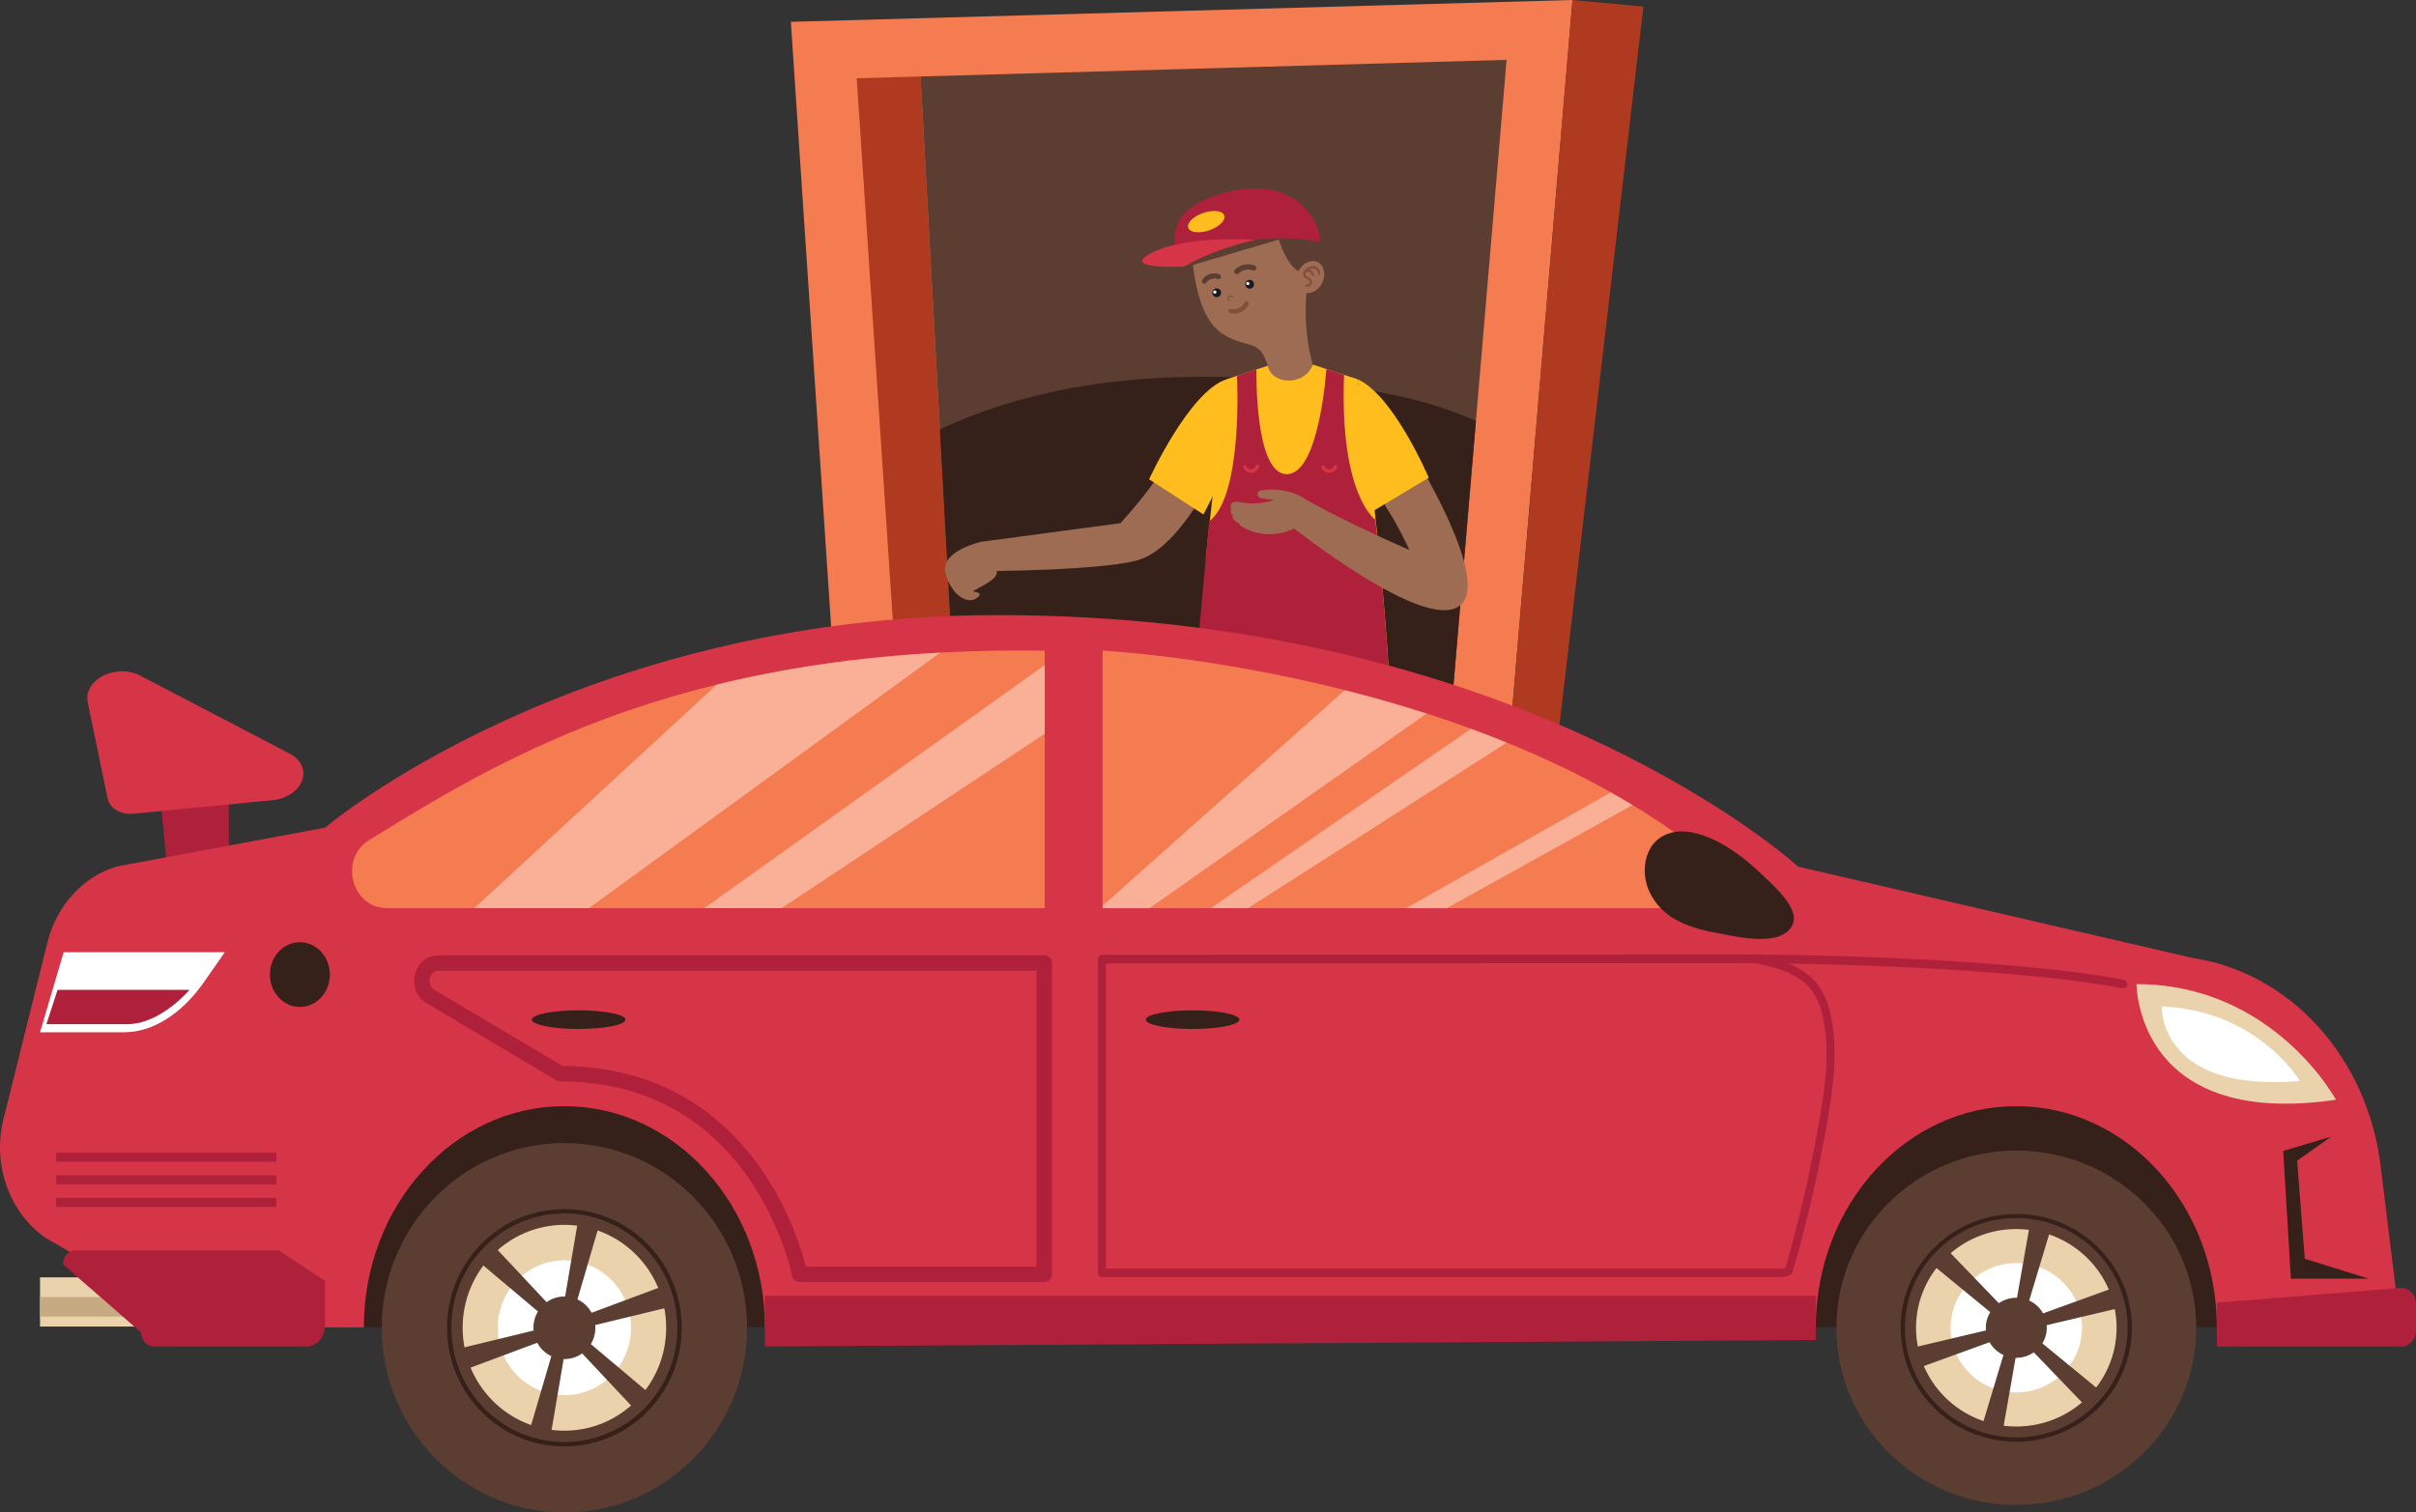 <svg width="313" height="196" viewBox="0 0 313 196" fill="none" xmlns="http://www.w3.org/2000/svg">
<rect x="0" y="0" width="313" height="196" fill="#333333" stroke="none"/>
<g clip-path="url(#clip0_31_503)">
<path d="M102.458 2.828L108.913 99.764H195.245L203.723 0L102.458 2.828Z" fill="#F57B51"/>
<path d="M119.257 9.912L123.75 92.007H116.445L110.991 10.145L119.257 9.912Z" fill="#AF3A20"/>
<path d="M203.723 0L212.908 0.851L201.357 99.764H195.245L203.723 0Z" fill="#AF3A20"/>
<path d="M195.183 7.757L191.212 54.529L190.272 65.567L189.374 76.124L188.029 92.008H123.75L122.563 70.372L122.309 65.677L121.761 55.648L119.257 9.912L195.183 7.757Z" fill="#5B3D31"/>
<path d="M191.212 54.529L188.029 92.007H123.75L121.761 55.648C127.653 52.889 133.991 51.056 140.418 50.013C150.207 48.413 160.214 48.585 170.071 49.608C177.294 50.349 184.62 51.598 191.205 54.536L191.212 54.529Z" fill="#35211A"/>
<path d="M180.203 91.891C173.165 91.808 165.009 91.706 164.94 91.685L164.947 91.568C165.537 83.647 166.395 74.737 167.19 67.111L167.204 67.008C167.321 65.862 167.437 64.75 167.554 63.672L166.264 66.164L165.091 65.409C163.356 68.024 161.031 70.784 158.479 71.82C157.944 72.04 157.169 72.225 156.215 72.383C156.449 70.124 156.689 67.935 156.915 65.862C157.978 56.293 158.89 49.148 158.89 49.148L164.597 47.281H170.202L172.157 47.926L175.874 49.148C175.874 49.148 179.119 69.699 180.203 91.884V91.891Z" fill="#FFBE1D"/>
<path d="M180.203 92.007H154.418L156.647 67.564C161.085 64.249 160.256 48.708 160.256 48.708L161.36 48.344L162.78 47.878C162.78 47.878 162.478 61.448 166.71 61.448C170.942 61.448 171.834 47.823 171.834 47.823L173.206 48.276L174.125 48.578C173.535 64.235 178.179 67.344 178.179 67.344C179.105 75.231 179.757 83.475 180.196 92.007H180.203Z" fill="#AF203B"/>
<path d="M162.938 60.226C162.821 60.192 162.704 60.268 162.663 60.377C162.663 60.398 162.649 60.412 162.643 60.432C162.643 60.446 162.643 60.446 162.643 60.432C162.643 60.439 162.643 60.446 162.636 60.453C162.615 60.487 162.601 60.522 162.581 60.549C162.581 60.556 162.574 60.563 162.574 60.563C162.574 60.563 162.574 60.563 162.56 60.577C162.553 60.59 162.54 60.597 162.533 60.611C162.505 60.638 162.485 60.659 162.457 60.686L162.423 60.714C162.409 60.721 162.396 60.727 162.382 60.741C162.361 60.755 162.341 60.762 162.32 60.776C162.32 60.776 162.306 60.776 162.306 60.782C162.272 60.796 162.238 60.81 162.204 60.817C162.183 60.817 162.162 60.824 162.142 60.83C162.142 60.83 162.121 60.83 162.114 60.83C161.97 60.837 161.854 60.81 161.737 60.734C161.669 60.693 161.641 60.666 161.586 60.604C161.559 60.577 161.566 60.577 161.538 60.535C161.524 60.522 161.518 60.501 161.511 60.487C161.511 60.487 161.483 60.425 161.497 60.453C161.449 60.343 161.353 60.268 161.223 60.302C161.12 60.329 161.024 60.46 161.072 60.577C161.243 60.995 161.662 61.304 162.128 61.277C162.581 61.249 162.979 60.933 163.109 60.501C163.143 60.384 163.068 60.261 162.958 60.226H162.938Z" fill="#D63447"/>
<path d="M173.076 60.226C172.959 60.192 172.842 60.268 172.801 60.377C172.801 60.398 172.788 60.412 172.781 60.432C172.781 60.446 172.781 60.446 172.781 60.432C172.781 60.439 172.781 60.446 172.774 60.453C172.753 60.487 172.74 60.522 172.719 60.549C172.719 60.556 172.712 60.563 172.712 60.563C172.712 60.563 172.712 60.563 172.698 60.577C172.692 60.59 172.678 60.597 172.671 60.611C172.644 60.638 172.623 60.659 172.596 60.686L172.561 60.714C172.548 60.721 172.534 60.727 172.52 60.741C172.499 60.755 172.479 60.762 172.458 60.776C172.458 60.776 172.445 60.776 172.445 60.782C172.41 60.796 172.376 60.81 172.342 60.817C172.321 60.817 172.301 60.824 172.28 60.83C172.28 60.83 172.259 60.83 172.253 60.83C172.109 60.837 171.992 60.81 171.875 60.734C171.807 60.693 171.779 60.666 171.724 60.604C171.697 60.577 171.704 60.577 171.676 60.535C171.663 60.522 171.656 60.501 171.649 60.487C171.649 60.487 171.621 60.425 171.628 60.453C171.58 60.343 171.484 60.268 171.354 60.302C171.251 60.329 171.155 60.46 171.203 60.577C171.375 60.995 171.793 61.304 172.259 61.277C172.712 61.249 173.11 60.933 173.24 60.501C173.275 60.384 173.199 60.261 173.089 60.226H173.076Z" fill="#D63447"/>
<path d="M157.889 60.219L151.921 58.744C150.145 61.86 147.758 64.928 145.158 67.797L126.994 70.227L126.713 74.023C126.713 74.023 144.095 73.982 148.012 72.39C153.458 70.186 157.882 60.219 157.882 60.219H157.889Z" fill="#9E6C52"/>
<path d="M158.891 49.154C154.075 50.713 148.869 62.114 148.869 62.114L155.907 66.665L158.328 61.956L158.891 49.154Z" fill="#FFBE1D"/>
<path d="M127.07 70.221C127.07 70.221 121.678 71.422 122.502 74.339C123.325 77.249 125.369 78.3 126.48 77.545C127.591 76.79 126.295 76.707 126.068 76.645C125.842 76.584 128.593 75.499 129.059 74.511C129.526 73.522 127.852 70.523 127.07 70.221Z" fill="#9E6C52"/>
<path d="M171.038 33.47C170.881 35.92 170.414 38.371 169.619 40.718C169.337 41.549 168.987 42.551 168.103 42.867C167.142 43.203 166.36 42.544 165.722 41.94C162.78 39.167 158.211 39.517 155.221 36.771C154.597 36.195 154.007 35.508 153.712 34.712C153.067 34.486 152.642 33.84 152.498 33.175C152.113 31.404 152.806 29.502 154.027 28.157C155.248 26.811 156.929 25.967 158.671 25.452C160.55 24.896 162.56 24.697 164.488 25.068C166.415 25.439 168.254 26.407 169.509 27.917C170.764 29.427 171.169 31.5 171.045 33.456L171.038 33.47Z" fill="#5B3D31"/>
<path d="M165.928 28.397C162.313 24.533 154.089 28.308 154.343 32.056C154.871 39.764 156.695 42.517 159.185 43.725C162.066 45.125 163.226 44.089 164.241 47.411C164.81 49.916 169.001 50.047 170.071 47.287C168.555 41.707 169.378 36.971 169.378 36.971C169.378 36.971 167.424 29.997 165.928 28.404V28.397Z" fill="#9E6C52"/>
<path d="M162.451 36.696C162.533 37.005 162.348 37.314 162.039 37.389C161.73 37.472 161.422 37.286 161.346 36.977C161.264 36.669 161.449 36.36 161.758 36.284C162.066 36.202 162.375 36.387 162.451 36.696Z" fill="#1B1B28"/>
<path d="M161.861 36.689C161.888 36.799 161.819 36.916 161.71 36.943C161.6 36.971 161.483 36.902 161.456 36.792C161.428 36.682 161.497 36.566 161.607 36.538C161.717 36.511 161.833 36.579 161.861 36.689Z" fill="white"/>
<path d="M158.177 37.801C158.259 38.11 158.074 38.419 157.766 38.494C157.457 38.57 157.148 38.391 157.073 38.083C156.997 37.774 157.176 37.465 157.484 37.389C157.793 37.307 158.102 37.492 158.177 37.801Z" fill="#1B1B28"/>
<path d="M157.587 37.794C157.615 37.904 157.546 38.021 157.436 38.048C157.327 38.076 157.21 38.007 157.183 37.897C157.155 37.787 157.224 37.671 157.333 37.643C157.443 37.616 157.56 37.684 157.587 37.794Z" fill="white"/>
<path d="M157.985 35.543C157.169 35.241 156.27 35.502 155.763 36.236C155.667 36.373 155.701 36.593 155.831 36.71C155.962 36.826 156.147 36.806 156.243 36.662C156.449 36.36 156.764 36.167 157.107 36.106C157.279 36.071 157.457 36.078 157.635 36.112C157.793 36.147 157.958 36.229 158.088 36.099C158.122 36.071 158.143 36.03 158.157 35.982C158.211 35.831 158.143 35.598 157.985 35.536V35.543Z" fill="#5B3D31"/>
<path d="M159.961 34.98C160.633 34.287 161.675 34.046 162.567 34.424C162.732 34.492 162.814 34.699 162.745 34.863C162.67 35.035 162.471 35.11 162.306 35.042C161.936 34.891 161.518 34.891 161.147 35.014C160.955 35.076 160.777 35.172 160.619 35.296C160.475 35.406 160.352 35.563 160.153 35.515C160.105 35.508 160.063 35.481 160.022 35.453C159.892 35.351 159.837 35.11 159.961 34.98Z" fill="#5B3D31"/>
<path d="M160.358 40.595C160.057 40.67 159.727 40.691 159.384 40.608C159.227 40.574 159.124 40.409 159.165 40.252C159.199 40.094 159.364 39.991 159.522 40.032C160.352 40.224 161.065 39.62 161.216 39.242C161.278 39.092 161.449 39.016 161.6 39.078C161.751 39.139 161.826 39.311 161.765 39.462C161.586 39.908 161.051 40.423 160.358 40.602V40.595Z" fill="#844F38"/>
<path d="M159.254 39.126C159.254 39.126 159.185 39.126 159.172 39.092C158.911 38.652 159.035 38.453 159.172 38.364C159.316 38.268 159.522 38.261 159.775 38.343C159.817 38.357 159.837 38.398 159.823 38.44C159.81 38.481 159.768 38.501 159.727 38.488C159.515 38.426 159.357 38.426 159.247 38.488C159.117 38.57 159.131 38.748 159.288 39.016C159.309 39.05 159.295 39.099 159.261 39.119C159.261 39.119 159.247 39.119 159.24 39.126H159.254Z" fill="#844F38"/>
<path d="M167.904 29.084C167.218 26.86 165.503 25.851 162.224 26.084C158.945 26.317 155.378 27.69 154.562 29.742C153.286 32.948 154.35 34.39 154.35 34.39L165.668 31.047C166.161 32.557 167.122 34.788 168.569 35.296L169.543 34.053C169.543 34.053 168.59 31.308 167.904 29.084Z" fill="#5B3D31"/>
<path d="M171.306 36.634C170.798 37.705 169.694 38.247 168.837 37.842C167.986 37.437 167.712 36.236 168.219 35.165C168.727 34.094 169.831 33.552 170.689 33.957C171.539 34.362 171.814 35.563 171.306 36.634Z" fill="#9E6C52"/>
<path d="M170.318 34.513C169.962 34.431 169.543 34.547 169.2 34.822C169.029 34.959 168.919 35.11 168.857 35.268C168.775 35.481 168.802 35.714 168.919 35.879C169.022 36.023 169.18 36.099 169.324 36.16C169.427 36.209 169.523 36.25 169.584 36.318C169.68 36.421 169.708 36.586 169.646 36.71C169.584 36.833 169.427 36.909 169.289 36.881C169.207 36.867 169.132 36.922 169.118 37.005C169.104 37.087 169.159 37.163 169.241 37.176C169.33 37.19 169.42 37.19 169.509 37.163C169.68 37.121 169.831 37.005 169.92 36.847C170.044 36.607 169.996 36.298 169.811 36.106C169.708 36.003 169.577 35.941 169.461 35.893C169.344 35.838 169.234 35.79 169.18 35.708C169.118 35.625 169.111 35.495 169.159 35.378C169.18 35.33 169.207 35.282 169.241 35.241C169.385 35.2 169.577 35.2 169.694 35.275C169.824 35.357 169.914 35.508 169.927 35.666C169.934 35.749 170.01 35.81 170.092 35.804C170.099 35.804 170.106 35.804 170.119 35.804C170.188 35.783 170.236 35.721 170.229 35.646C170.208 35.399 170.071 35.165 169.859 35.035C169.783 34.987 169.694 34.959 169.605 34.946C169.824 34.822 170.064 34.774 170.277 34.822C170.531 34.884 170.785 35.145 170.737 35.426C170.723 35.508 170.778 35.584 170.86 35.598C170.942 35.611 171.018 35.556 171.032 35.474C171.107 35.062 170.792 34.63 170.353 34.527L170.318 34.513Z" fill="#844F38"/>
<path d="M153.389 34.554C153.389 34.554 148.553 27.875 158.198 25.096C167.965 22.281 171.114 28.953 171.059 31.404C171.059 31.404 161.627 28.905 153.389 34.547V34.554Z" fill="#AF203B"/>
<path d="M162.663 31.067C158.877 31.953 156.016 33.065 153.389 34.554C153.389 34.554 145.892 34.911 148.54 33.154C152.71 30.374 162.663 31.074 162.663 31.074V31.067Z" fill="#D63447"/>
<path d="M156.654 29.846C155.365 30.285 154.144 30.141 153.938 29.516C153.725 28.898 154.603 28.033 155.893 27.594C157.183 27.155 158.403 27.299 158.609 27.924C158.822 28.541 157.944 29.406 156.654 29.846Z" fill="#FFBE1D"/>
<path d="M189.305 78.32C185.82 81.746 173.103 72.671 167.65 68.498C166.107 67.31 165.146 66.521 165.146 66.521L166.957 63.734C167.54 63.892 168.109 64.118 168.651 64.407C168.706 64.441 168.754 64.469 168.809 64.503C173.46 67.296 182.603 71.278 182.603 71.278C181.657 69.232 180.6 67.276 179.441 65.505L179.523 52.998C179.523 52.998 193.647 74.051 189.312 78.327L189.305 78.32Z" fill="#9E6C52"/>
<path d="M168.837 64.839C168.837 64.839 168.816 64.791 168.802 64.77C168.857 64.688 168.871 64.578 168.802 64.496C168.782 64.475 168.761 64.462 168.734 64.448C168.699 64.427 168.679 64.414 168.645 64.407C168.103 64.118 167.533 63.892 166.95 63.734C165.935 63.453 164.865 63.363 163.809 63.494C163.521 63.528 163.075 63.535 162.931 63.851C162.787 64.173 163.047 64.462 163.349 64.551C163.754 64.661 164.213 64.674 164.639 64.736C164.776 64.757 164.92 64.77 165.057 64.791C164.227 65.073 163.356 65.224 162.478 65.237C161.909 65.244 161.339 65.196 160.784 65.093C160.358 65.011 159.837 64.887 159.535 65.299C159.378 65.512 159.398 65.745 159.501 65.937C159.391 66.164 159.419 66.445 159.59 66.672C159.638 66.734 159.7 66.789 159.762 66.844C159.679 66.905 159.631 67.015 159.7 67.125C159.906 67.468 160.214 67.708 160.571 67.873C160.564 67.956 160.592 68.038 160.674 68.093C162.272 69.164 164.303 69.486 166.161 69.026C166.642 68.91 167.17 68.738 167.65 68.491C168.034 68.292 168.398 68.052 168.672 67.749C169.447 66.926 169.166 65.786 168.837 64.832V64.839Z" fill="#9E6C52"/>
<path d="M175.881 49.154C180.525 51.166 185.1 61.908 185.1 61.908L177.816 66.274L175.881 49.148V49.154Z" fill="#FFBE1D"/>
<path d="M20.722 102.88L29.626 101.466L29.667 114.213L21.902 114.975L20.722 102.88Z" fill="#AF203B"/>
<path d="M17.382 105.441L35.333 103.69C36.951 103.532 38.358 102.688 38.975 101.514C39.723 100.08 39.133 98.487 37.541 97.664L18.116 87.532C17.293 87.106 16.284 86.921 15.269 87.024C12.772 87.264 10.968 89.09 11.359 90.971L13.945 103.505C14.206 104.768 15.694 105.619 17.375 105.454L17.382 105.441Z" fill="#D63447"/>
<path d="M308.411 151.04C306.696 137.057 296.736 126.047 284.067 124.146L232.951 112.305C232.951 112.305 198.243 80.414 131.501 79.721C131.117 79.721 130.74 79.721 130.355 79.714C129.999 79.714 129.649 79.707 129.292 79.707C74.479 79.728 42.11 107.253 42.11 107.253L15.098 112.291C10.735 113.623 7.333 117.343 6.153 122.093L0.446 145.047C-1.008 150.889 1.173 157.073 5.844 160.375L19.124 168.063C22.773 170.644 27.033 172.017 31.382 172.017H310.983L308.411 151.04Z" fill="#D63447"/>
<path d="M30.202 165.53H5.186V171.907H30.202V165.53Z" fill="#EAD2AC"/>
<path d="M30.202 168.09H5.186V170.616H30.202V168.09Z" fill="#C6AA81"/>
<path d="M99.097 172.016H47.138C47.138 156.181 58.771 143.345 73.114 143.345C87.457 143.345 99.097 156.181 99.097 172.016Z" fill="#35211A"/>
<path d="M73.121 196C86.191 196 96.786 185.284 96.786 172.064C96.786 158.845 86.191 148.129 73.121 148.129C60.051 148.129 49.456 158.845 49.456 172.064C49.456 185.284 60.051 196 73.121 196Z" fill="#5B3D31"/>
<path d="M73.107 187.44C69.197 187.44 65.493 185.951 62.647 183.212C59.704 180.384 58.023 176.56 57.92 172.456C57.818 168.351 59.299 164.452 62.098 161.473C64.897 158.494 68.669 156.798 72.73 156.696C76.791 156.593 80.646 158.089 83.588 160.917C86.531 163.745 88.212 167.568 88.314 171.673C88.417 175.778 86.936 179.677 84.137 182.656C81.338 185.635 77.566 187.33 73.505 187.433C73.375 187.433 73.237 187.433 73.107 187.433V187.44ZM73.121 157.252C72.997 157.252 72.867 157.252 72.744 157.252C68.834 157.354 65.198 158.988 62.503 161.857C59.807 164.727 58.38 168.481 58.483 172.435C58.586 176.389 60.198 180.068 63.031 182.793C65.864 185.518 69.575 186.967 73.491 186.864C81.565 186.658 87.958 179.842 87.752 171.68C87.546 163.642 81.023 157.245 73.121 157.245V157.252Z" fill="#35211A"/>
<path d="M73.121 185.402C80.402 185.402 86.305 179.43 86.305 172.064C86.305 164.699 80.402 158.727 73.121 158.727C65.84 158.727 59.937 164.699 59.937 172.064C59.937 179.43 65.84 185.402 73.121 185.402Z" fill="#EAD2AC"/>
<path d="M73.121 180.803C77.89 180.803 81.757 176.89 81.757 172.064C81.757 167.238 77.89 163.326 73.121 163.326C68.351 163.326 64.485 167.238 64.485 172.064C64.485 176.89 68.351 180.803 73.121 180.803Z" fill="white"/>
<path d="M73.121 176.121C75.337 176.121 77.134 174.305 77.134 172.064C77.134 169.824 75.337 168.008 73.121 168.008C70.905 168.008 69.108 169.824 69.108 172.064C69.108 174.305 70.905 176.121 73.121 176.121Z" fill="#5B3D31"/>
<path d="M73.69 172.202L72.545 171.927L74.939 157.876L77.696 158.528L73.69 172.202Z" fill="#5B3D31"/>
<path d="M73.519 171.632L72.716 172.504L61.885 163.374L63.82 161.288L73.519 171.632Z" fill="#5B3D31"/>
<path d="M72.949 171.495L73.285 172.634L60.061 177.563L59.237 174.824L72.949 171.495Z" fill="#5B3D31"/>
<path d="M72.545 171.927L73.69 172.202L71.296 186.253L68.539 185.601L72.545 171.927Z" fill="#5B3D31"/>
<path d="M72.716 172.504L73.519 171.632L84.35 180.755L82.415 182.841L72.716 172.504Z" fill="#5B3D31"/>
<path d="M73.285 172.634L72.949 171.495L86.174 166.566L86.997 169.312L73.285 172.634Z" fill="#5B3D31"/>
<path d="M5.186 133.769L8.245 123.397H29.125L26.436 127.255C23.555 131.387 19.776 133.769 16.099 133.769H5.186Z" fill="white"/>
<path d="M6.016 132.719L7.456 128.271H24.556C24.556 128.271 20.811 132.719 16.504 132.719H6.023H6.016Z" fill="#AF203B"/>
<path d="M42.734 126.294C42.734 128.614 40.998 130.488 38.852 130.488C36.705 130.488 34.969 128.607 34.969 126.294C34.969 123.981 36.705 122.1 38.852 122.1C40.998 122.1 42.734 123.981 42.734 126.294Z" fill="#35211A"/>
<path d="M35.806 149.378H7.278V150.552H35.806V149.378Z" fill="#AF203B"/>
<path d="M35.806 152.303H7.278V153.476H35.806V152.303Z" fill="#AF203B"/>
<path d="M35.806 155.227H7.278V156.4H35.806V155.227Z" fill="#AF203B"/>
<path d="M287.202 172.016H235.242C235.242 156.181 246.876 143.345 261.219 143.345C275.562 143.345 287.202 156.181 287.202 172.016Z" fill="#35211A"/>
<path d="M261.219 195.032C274.091 195.032 284.527 184.749 284.527 172.064C284.527 159.38 274.091 149.097 261.219 149.097C248.346 149.097 237.91 159.38 237.91 172.064C237.91 184.749 248.346 195.032 261.219 195.032Z" fill="#5B3D31"/>
<path d="M261.205 186.822C257.35 186.822 253.708 185.388 250.902 182.766C248.001 180.054 246.347 176.389 246.245 172.449C246.142 168.509 247.603 164.768 250.36 161.912C253.118 159.057 256.835 157.43 260.834 157.327C264.827 157.224 268.634 158.666 271.528 161.384C274.43 164.095 276.083 167.761 276.186 171.701C276.398 179.835 269.855 186.617 261.596 186.829C261.466 186.829 261.335 186.829 261.205 186.829V186.822ZM261.225 157.856C261.102 157.856 260.972 157.856 260.848 157.856C256.993 157.952 253.413 159.524 250.758 162.276C248.103 165.029 246.697 168.632 246.793 172.428C246.889 176.224 248.481 179.752 251.279 182.368C254.071 184.983 257.727 186.369 261.582 186.273C269.532 186.074 275.836 179.54 275.637 171.701C275.541 167.905 273.943 164.377 271.151 161.761C268.448 159.228 264.936 157.849 261.225 157.849V157.856Z" fill="#35211A"/>
<path d="M261.219 184.859C268.394 184.859 274.21 179.131 274.21 172.064C274.21 164.998 268.394 159.27 261.219 159.27C254.044 159.27 248.227 164.998 248.227 172.064C248.227 179.131 254.044 184.859 261.219 184.859Z" fill="#EAD2AC"/>
<path d="M261.219 180.446C265.916 180.446 269.724 176.693 269.724 172.065C269.724 167.436 265.916 163.683 261.219 163.683C256.521 163.683 252.713 167.436 252.713 172.065C252.713 176.693 256.521 180.446 261.219 180.446Z" fill="white"/>
<path d="M265.17 172.064C265.17 174.213 263.4 175.956 261.219 175.956C259.037 175.956 257.268 174.213 257.268 172.064C257.268 169.916 259.037 168.172 261.219 168.172C263.4 168.172 265.17 169.916 265.17 172.064Z" fill="#5B3D31"/>
<path d="M261.788 172.195L260.649 171.934L263.016 158.453L265.732 159.077L261.788 172.195Z" fill="#5B3D31"/>
<path d="M261.616 171.646L260.821 172.483L250.148 163.724L252.054 161.72L261.616 171.646Z" fill="#5B3D31"/>
<path d="M261.047 171.515L261.39 172.614L248.357 177.343L247.548 174.707L261.047 171.515Z" fill="#5B3D31"/>
<path d="M260.649 171.934L261.788 172.195L259.421 185.676L256.705 185.052L260.649 171.934Z" fill="#5B3D31"/>
<path d="M260.821 172.483L261.616 171.646L272.29 180.404L270.376 182.409L260.821 172.483Z" fill="#5B3D31"/>
<path d="M261.39 172.614L261.047 171.515L274.08 166.793L274.889 169.422L261.39 172.614Z" fill="#5B3D31"/>
<path d="M302.622 142.514C301.174 142.727 299.809 142.871 298.527 142.947C297.594 143.008 296.709 143.029 295.865 143.022C293.122 143.008 290.776 142.679 288.786 142.13C285.672 141.279 283.368 139.892 281.66 138.306C276.824 133.797 276.789 127.674 276.789 127.53C279.965 127.53 282.832 128.01 285.398 128.8C289.205 129.966 292.36 131.82 294.878 133.79C295.893 134.579 296.798 135.382 297.601 136.172C298.739 137.284 299.672 138.354 300.42 139.295C301.908 141.176 302.629 142.514 302.629 142.514H302.622Z" fill="#EAD2AC"/>
<path d="M297.957 140.084C296.935 140.174 295.968 140.222 295.063 140.228C294.404 140.242 293.78 140.228 293.183 140.201C291.249 140.119 289.603 139.858 288.217 139.473C286.043 138.883 284.444 137.984 283.271 136.995C279.952 134.167 280.054 130.516 280.054 130.426C282.291 130.516 284.3 130.879 286.091 131.422C288.752 132.225 290.933 133.412 292.662 134.662C293.362 135.163 293.979 135.664 294.535 136.158C295.31 136.851 295.948 137.517 296.455 138.101C297.464 139.261 297.951 140.084 297.951 140.084H297.957Z" fill="white"/>
<path d="M19.961 174.494H39.654C41.005 174.494 42.103 173.307 42.103 171.845V165.99L36.087 162.022H9.836C8.903 162.022 8.149 162.839 8.149 163.841L18.273 172.669C18.273 173.678 19.028 174.488 19.961 174.488V174.494Z" fill="#AF203B"/>
<path d="M235.235 173.65L99.097 174.494V167.925H235.235V173.65Z" fill="#AF203B"/>
<path d="M311.093 174.494H287.202V168.811L311.093 166.896C312.149 166.896 313 167.822 313 168.962V172.435C313 173.575 312.143 174.501 311.093 174.501V174.494Z" fill="#AF203B"/>
<path d="M231.01 165.496H142.757C142.476 165.496 142.243 165.248 142.243 164.94C142.243 158.192 142.243 151.403 142.243 144.615C142.243 137.826 142.243 131.037 142.243 124.29C142.243 123.981 142.476 123.734 142.757 123.734L227.333 123.693C227.333 123.693 227.395 123.693 227.422 123.699C232.409 124.633 235.75 126.15 236.984 130.783C238.233 135.492 237.547 140.517 236.813 144.855C235.667 151.582 234.124 158.316 232.231 164.878C232.169 165.091 231.991 165.248 231.785 165.269C231.723 165.283 231.627 165.317 231.531 165.351C231.271 165.447 231.14 165.489 231.003 165.489L231.01 165.496ZM143.265 164.384H230.969C231.031 164.37 231.12 164.335 231.209 164.301C231.25 164.287 231.291 164.274 231.325 164.26C233.171 157.835 234.673 151.245 235.791 144.663C236.511 140.448 237.177 135.575 235.99 131.099C234.906 127.015 231.977 125.697 227.285 124.811L143.265 124.853C143.265 131.415 143.265 138.018 143.265 144.622C143.265 151.225 143.265 157.821 143.265 164.39V164.384Z" fill="#AF203B"/>
<path d="M160.564 132.136C160.564 132.801 157.848 133.344 154.5 133.344C151.153 133.344 148.437 132.801 148.437 132.136C148.437 131.47 151.153 130.927 154.5 130.927C157.848 130.927 160.564 131.47 160.564 132.136Z" fill="#35211A"/>
<path d="M302.004 147.299L295.797 149.145L296.791 165.708H306.881L298.588 163.114L297.601 150.415L302.004 147.299Z" fill="#35211A"/>
<path d="M228.431 117.686H142.84V84.313C142.84 84.313 156.689 85.013 174.214 89.427C177.63 90.285 181.19 91.294 184.819 92.46C186.726 93.071 188.646 93.73 190.574 94.437C192.11 95.007 193.661 95.597 195.204 96.229C199.759 98.075 204.293 100.21 208.676 102.674C209.622 103.203 210.569 103.752 211.495 104.315C217.662 108.042 223.444 112.456 228.424 117.68L228.431 117.686Z" fill="#F57B51"/>
<g opacity="0.4">
<path d="M184.819 92.467L148.91 117.693H142.846V117.371L174.221 89.44C177.637 90.298 181.197 91.307 184.826 92.474L184.819 92.467Z" fill="white"/>
<path d="M195.204 96.236L161.689 117.686H156.86L190.574 94.444C192.11 95.014 193.661 95.604 195.204 96.236Z" fill="white"/>
<path d="M211.502 104.329L187.425 117.693H182.164L208.683 102.688C209.629 103.217 210.576 103.766 211.502 104.329Z" fill="white"/>
</g>
<path d="M275.095 128.079C275.095 128.079 275.033 128.079 275.006 128.072C258.262 124.921 227.642 124.811 227.333 124.811C227.052 124.811 226.819 124.564 226.819 124.255C226.819 123.947 227.052 123.699 227.333 123.699C227.642 123.699 258.351 123.809 275.177 126.974C275.459 127.029 275.644 127.317 275.596 127.619C275.555 127.887 275.335 128.079 275.088 128.079H275.095Z" fill="#AF203B"/>
<path d="M229.432 114.433C229.014 114.021 228.637 113.678 228.376 113.431C225.756 110.884 222.189 108.241 218.649 107.781C217.147 107.589 215.521 107.967 214.417 109.113C212.908 110.685 212.723 113.417 213.649 115.469C215.391 119.32 219.335 120.357 222.868 120.988C225.179 121.407 230.88 122.8 232.251 119.794C232.999 118.16 230.928 115.888 229.425 114.433H229.432Z" fill="#35211A"/>
<path d="M81.03 132.135C81.03 132.801 78.313 133.344 74.966 133.344C71.619 133.344 68.902 132.801 68.902 132.135C68.902 131.47 71.619 130.927 74.966 130.927C78.313 130.927 81.03 131.47 81.03 132.135Z" fill="#35211A"/>
<path d="M135.287 124.811V165.132H103.597C103.597 165.132 98.562 139.137 72.586 139.137L55.753 129.122C53.825 127.976 54.58 124.805 56.782 124.805H135.294L135.287 124.811Z" stroke="#AF203B" stroke-width="2" stroke-linecap="round" stroke-linejoin="round"/>
<path d="M135.349 84.32V117.686H50.142C45.532 117.686 43.873 111.296 47.851 108.845C58.689 102.16 72.318 93.751 92.869 88.713C101.265 86.653 110.813 85.157 121.809 84.574C126.096 84.34 130.602 84.251 135.342 84.32H135.349Z" fill="#F57B51"/>
<g opacity="0.4">
<path d="M121.816 84.574L76.297 117.686H61.446L92.869 88.713C101.265 86.653 110.813 85.157 121.809 84.574H121.816Z" fill="white"/>
<path d="M135.349 86.187V95.083L101.258 117.686H91.23L135.349 86.187Z" fill="white"/>
</g>
</g>
<defs>
<clipPath id="clip0_31_503">
<rect width="313" height="196" fill="white"/>
</clipPath>
</defs>
</svg>
